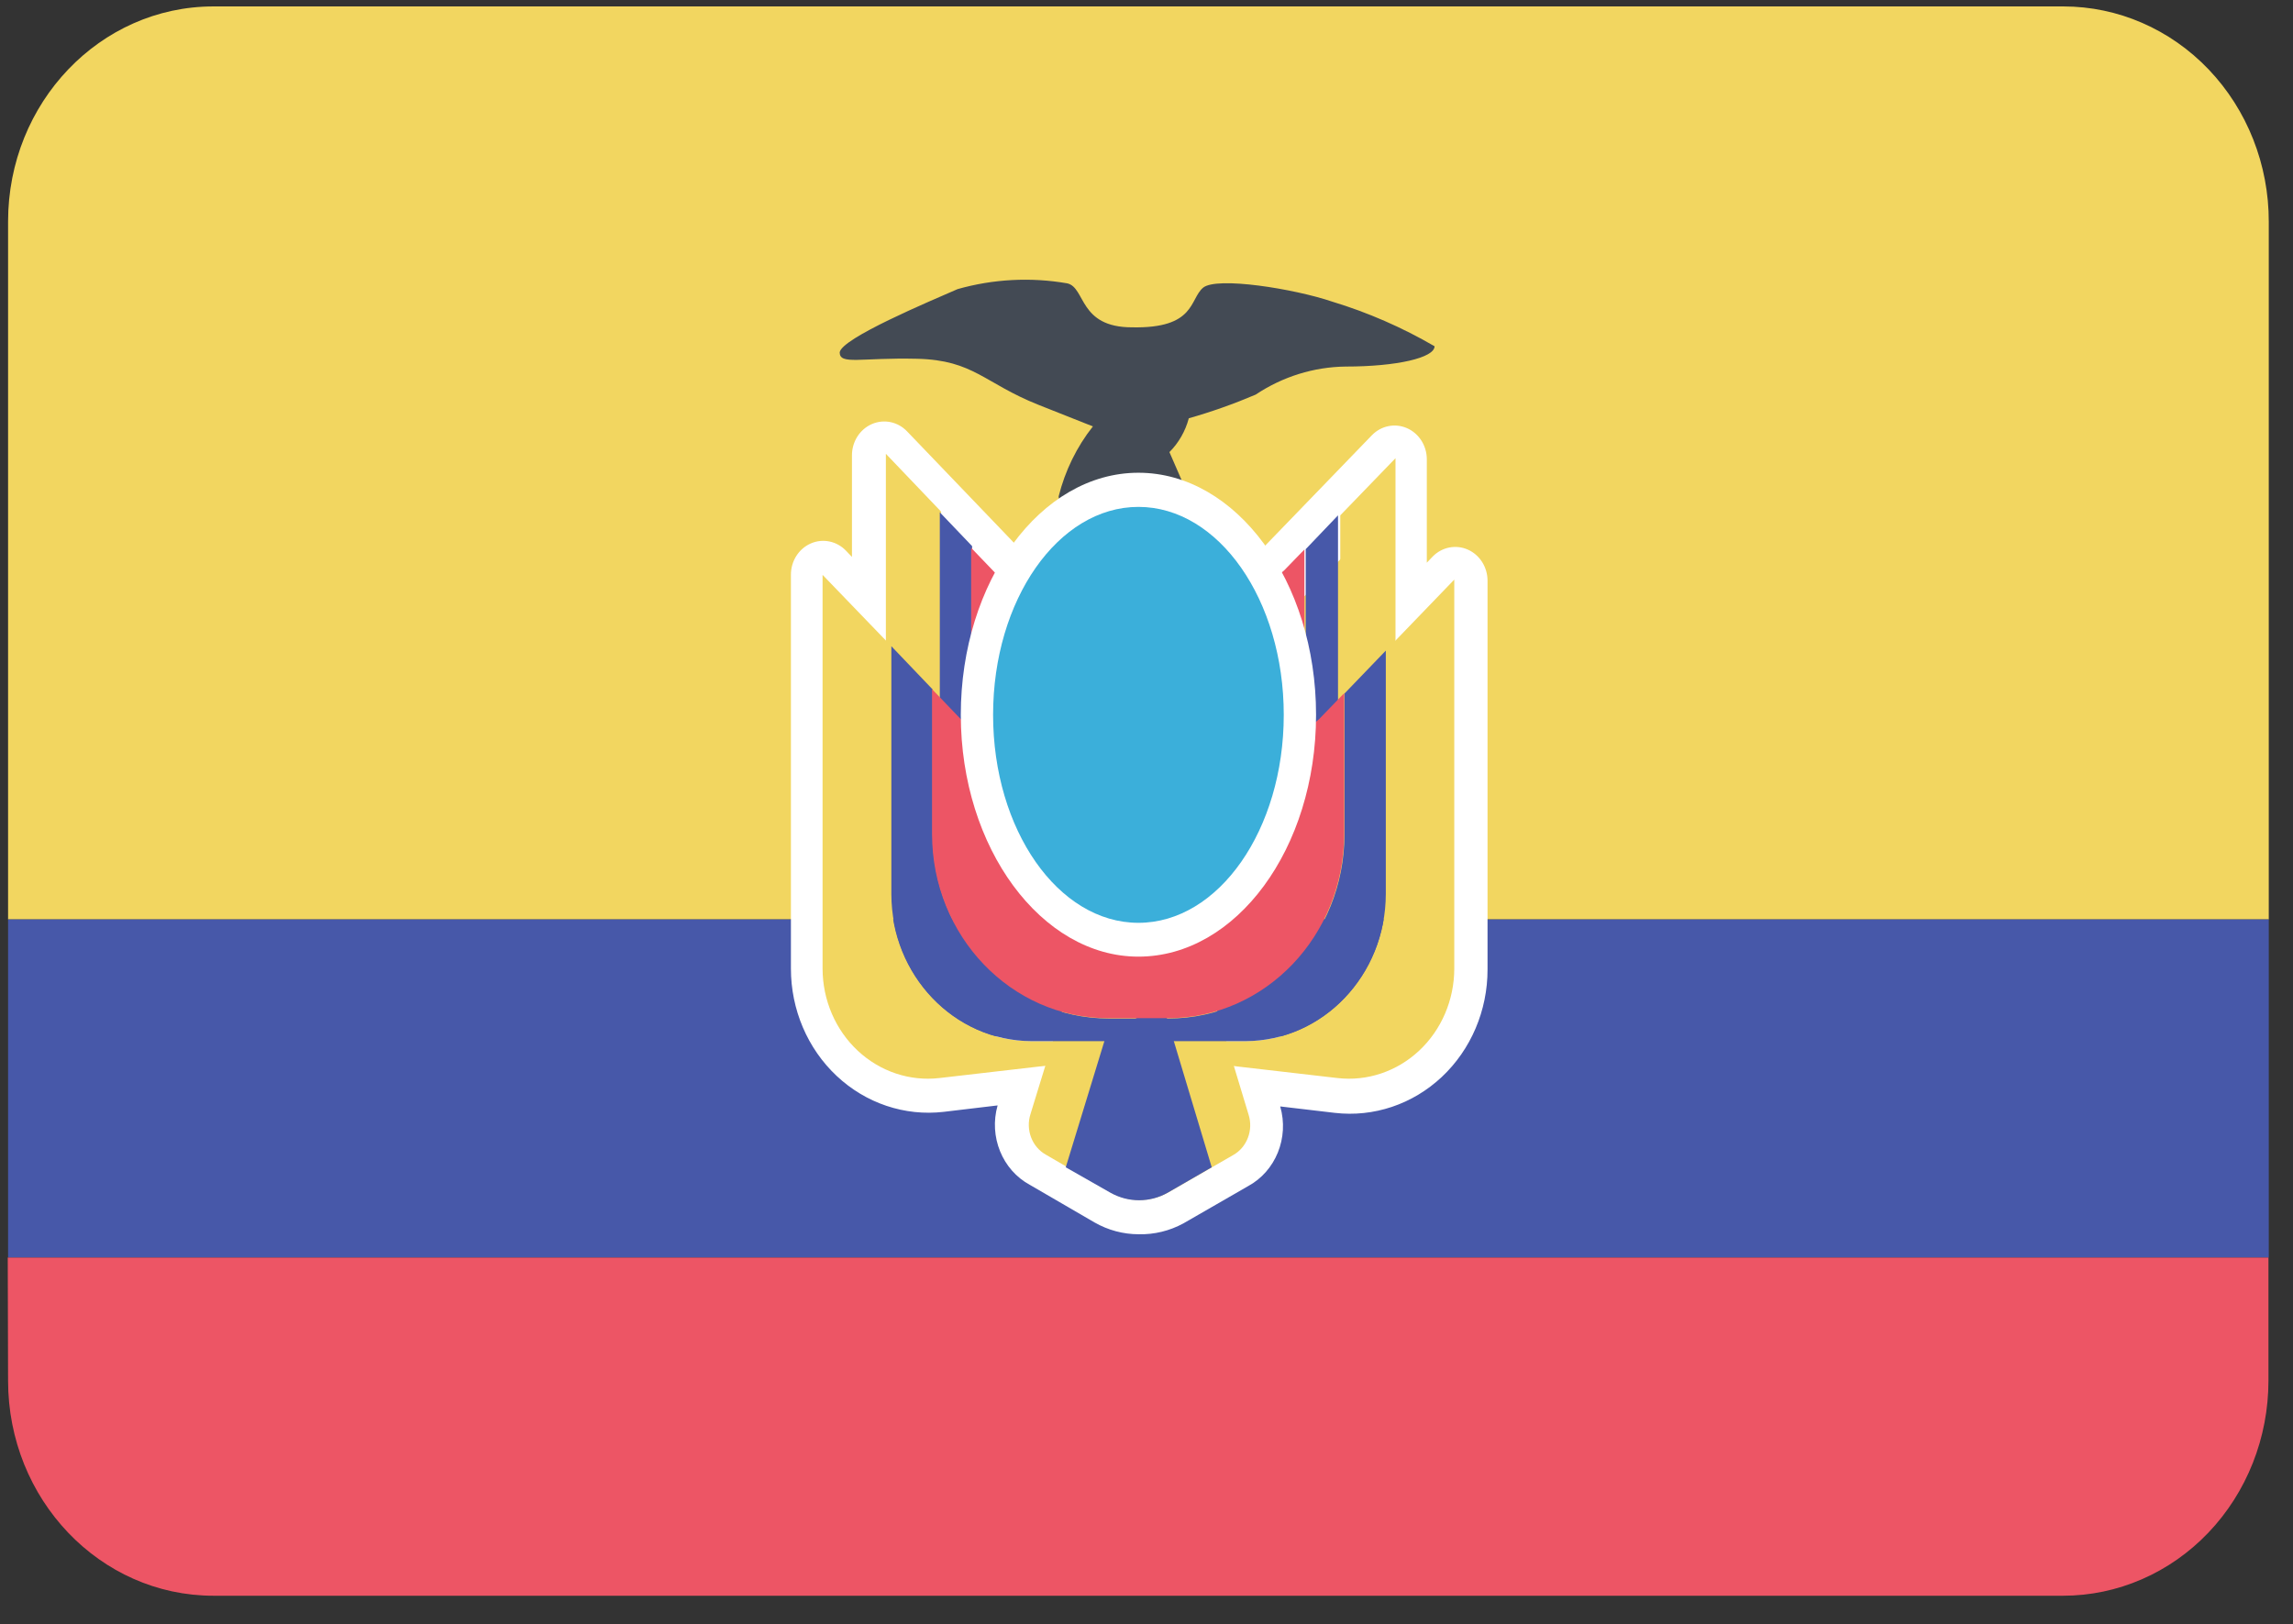 <svg width="2000" height="1417" viewBox="0 0 2000 1417" fill="none" xmlns="http://www.w3.org/2000/svg">
<rect x="0" y="0" width="2000" height="1417" fill="#333333" stroke="none"/>
<path d="M1799.72 5.605H186.198C87.253 5.605 7.043 89.608 7.043 193.23V802.127H1978.87L1978.87 193.525C1978.95 143.713 1960.11 95.914 1926.5 60.663C1892.89 25.413 1847.28 5.605 1799.72 5.605Z" fill="#F2D660"/>
<path d="M1978.87 802.127H7.043V1097.14H1978.87V802.127Z" fill="#4758A9"/>
<path d="M7.04 1204.51C7.04 1308.14 87.25 1392.14 186.194 1392.14H1799.43C1846.95 1392.14 1892.52 1372.37 1926.12 1337.18C1959.71 1302 1978.59 1254.28 1978.59 1204.51V1097.13H6.758L7.04 1204.51Z" fill="#ED5565"/>
<path d="M993.236 1076.78C979.75 1076.78 966.481 1073.23 954.645 1066.46L898.307 1033.71C874.217 1020.71 862.383 991.582 870.138 964.385L823.095 969.99C789.143 973.938 755.194 962.543 729.758 938.664C704.321 914.784 689.808 880.682 689.856 844.907V501.517C689.789 489.532 696.653 478.696 707.223 474.1C717.792 469.504 729.966 472.062 738.025 480.572L743.095 485.882V397.379C743.029 385.394 749.893 374.558 760.462 369.962C771.032 365.366 783.206 367.924 791.264 376.434L983.095 576.449L1102.53 477.032L1196.62 379.679C1204.7 371.379 1216.74 368.955 1227.19 373.524C1237.64 378.094 1244.46 388.768 1244.5 400.624V490.897L1249.57 485.587C1257.66 477.287 1269.7 474.863 1280.15 479.432C1290.6 484.002 1297.41 494.676 1297.46 506.532V845.792C1297.51 881.568 1283 915.669 1257.56 939.549C1232.12 963.428 1198.17 974.823 1164.22 970.875L1116.62 965.27C1124.53 992.557 1112.67 1021.86 1088.45 1034.89L1032.11 1067.34C1020.11 1073.85 1006.74 1077.1 993.236 1076.78ZM908.729 899.778C917.993 899.296 926.891 903.621 932.519 911.343C938.147 919.064 939.785 929.193 936.898 938.425L923.94 980.611L981.687 1013.95C988.978 1018.09 997.776 1018.09 1005.07 1013.95L1061.41 981.496L1048.73 938.13C1045.81 928.618 1047.69 918.207 1053.72 910.464C1059.74 902.722 1069.11 898.7 1078.59 899.778L1169.29 910.399C1187.31 912.499 1205.33 906.455 1218.83 893.781C1232.33 881.108 1240.03 863.008 1240 844.022V575.269L1234.93 580.58C1226.84 588.879 1214.8 591.303 1204.35 586.734C1193.91 582.165 1187.09 571.49 1187.04 559.634V469.361L1140 518.038L1137.74 520.103L996.898 638.106C985.655 647.416 969.53 646.4 959.433 635.746L798.025 467.296V555.799C798.092 567.784 791.228 578.62 780.658 583.216C770.089 587.812 757.915 585.254 749.856 576.744L744.786 571.434V844.022C744.754 863.008 752.454 881.108 765.954 893.781C779.453 906.455 797.472 912.499 815.49 910.399L905.912 899.778H908.729ZM961.687 785.905C954.2 785.951 947.003 782.872 941.687 777.35L925.067 759.945C917.422 751.91 914.852 739.998 918.457 729.302C922.061 718.606 931.202 711.022 941.969 709.793L988.729 704.483H994.926C999.316 704.998 1003.54 706.508 1007.32 708.908C1011.21 707.496 1015.34 706.993 1019.43 707.433C1030.81 708.732 1040.31 717.112 1043.46 728.635C1046.61 740.157 1042.79 752.532 1033.8 759.945C1026.41 766.31 1016.44 768.31 1007.32 765.255L1001.41 762.6L984.504 771.745C980.651 778.534 974.36 783.422 967.039 785.315C965.662 785.823 964.249 786.217 962.814 786.495L961.687 785.905Z" fill="white"/>
<path d="M732.391 307.395C732.391 318.605 750.7 311.82 799.996 313C849.292 314.18 858.306 334.241 905.63 353.121L953.236 372.002C939.151 389.834 928.959 410.677 923.377 433.068C923.377 454.309 1031.55 420.973 1031.55 420.973L1020 394.422C1028.06 386.36 1033.9 376.168 1036.9 364.922C1056.71 359.273 1076.19 352.377 1095.21 344.271C1118.71 328.587 1145.93 320.105 1173.8 319.785C1218.31 319.785 1251.26 312.115 1251.26 302.085C1222.99 285.634 1193.04 272.571 1161.97 263.144C1129.01 251.933 1061.12 241.018 1049.29 251.048C1037.46 261.079 1042.81 286.744 987.32 285.564C940.841 285.564 947.039 251.048 930.982 247.213C899.083 241.67 866.419 243.38 835.208 252.228C810.982 262.849 734.081 295.005 732.391 307.395Z" fill="#434A54"/>
<path d="M852.957 750.802L993.803 734.577L1134.65 750.802C1155.66 753.33 1176.71 746.326 1192.48 731.558C1208.25 716.79 1217.24 695.666 1217.18 673.51V399.742L1169.01 449.599V620.999C1168.86 678.119 1124.68 724.384 1070.14 724.546H919.718C865.176 724.384 821 678.119 820.845 620.999V446.354L772.676 395.907V673.51C772.682 695.212 781.366 715.919 796.622 730.606C811.877 745.293 832.308 752.618 852.957 750.802Z" fill="#F2D660"/>
<path d="M917.747 724.543H1068.17C1122.71 724.381 1166.89 678.116 1167.04 620.995V449.596L1138.87 479.096V578.219C1138.87 612.799 1125.7 645.95 1102.27 670.318C1078.85 694.687 1047.1 708.259 1014.09 708.023H971.55C903.317 707.861 848.043 649.973 847.888 578.514V476.441L819.719 446.94V621.585C820.175 678.133 863.753 723.903 917.747 724.543Z" fill="#4758A9"/>
<path d="M971.546 708.014H1014.08C1082.31 707.852 1137.59 649.964 1137.74 578.506V479.383L1120 497.673L979.152 615.677L847.039 477.908V579.981C847.966 651.207 903.529 708.345 971.546 708.014Z" fill="#ED5565"/>
<path d="M1014.08 724.541L1089.01 972.348C1093.37 986.023 1087.65 1000.99 1075.49 1007.75L1019.15 1040.2C1003.44 1049.17 984.445 1049.17 968.729 1040.2L912.391 1007.45C900.094 1000.68 894.353 985.52 898.87 971.758L966.757 750.796L1014.08 724.541Z" fill="#F2D660"/>
<path d="M819.437 940.491L992.958 920.431L1166.48 940.491C1192.44 943.512 1218.4 934.812 1237.86 916.568C1257.33 898.325 1268.45 872.264 1268.45 844.909V505.649L1208.73 567.601V780.007C1208.58 850.814 1153.81 908.173 1086.2 908.335H899.718C832.108 908.173 777.338 850.814 777.183 780.007V563.471L717.465 501.519V845.204C717.545 872.508 728.704 898.489 748.157 916.667C767.61 934.845 793.525 943.507 819.437 940.491Z" fill="#F2D660"/>
<path d="M1018.59 1040.49L1056.9 1018.36L1014.08 875.875L965.067 902.426L929.574 1018.36L968.447 1040.49C984.089 1049.35 1002.95 1049.35 1018.59 1040.49Z" fill="#4758A9"/>
<path d="M899.715 908.332H1086.19C1153.8 908.17 1208.57 850.81 1208.73 780.003V567.597L1172.67 605.063V728.082C1172.52 816.648 1104 888.404 1019.43 888.566H966.757C882.189 888.404 813.672 816.648 813.517 728.082V601.523L777.461 563.762V780.298C777.769 850.875 832.324 908.009 899.715 908.332Z" fill="#4758A9"/>
<path d="M966.474 888.275H1019.15C1103.72 888.112 1172.23 816.356 1172.39 727.79V604.772L1150.42 627.487L976.615 772.041L812.953 601.231V727.79C813.108 816.471 881.797 888.275 966.474 888.275Z" fill="#ED5565"/>
<path d="M992.957 834.585C908.45 834.585 838.027 739.887 838.027 623.654C838.027 507.42 907.605 412.428 992.957 412.428C1078.31 412.428 1147.89 507.125 1147.89 623.654C1147.89 740.182 1078.31 834.585 992.957 834.585ZM992.957 471.429C939.436 471.429 894.365 541.051 894.365 623.654C894.365 706.256 939.436 775.583 992.957 775.583C1046.48 775.583 1091.55 705.961 1091.55 623.654C1091.55 541.346 1046.48 472.019 992.957 472.019V471.429Z" fill="white"/>
<path d="M992.956 805.079C1062.96 805.079 1119.72 723.849 1119.72 623.648C1119.72 523.447 1062.96 442.218 992.956 442.218C922.948 442.218 866.195 523.447 866.195 623.648C866.195 723.849 922.948 805.079 992.956 805.079Z" fill="#3BAFDA"/>
</svg>
